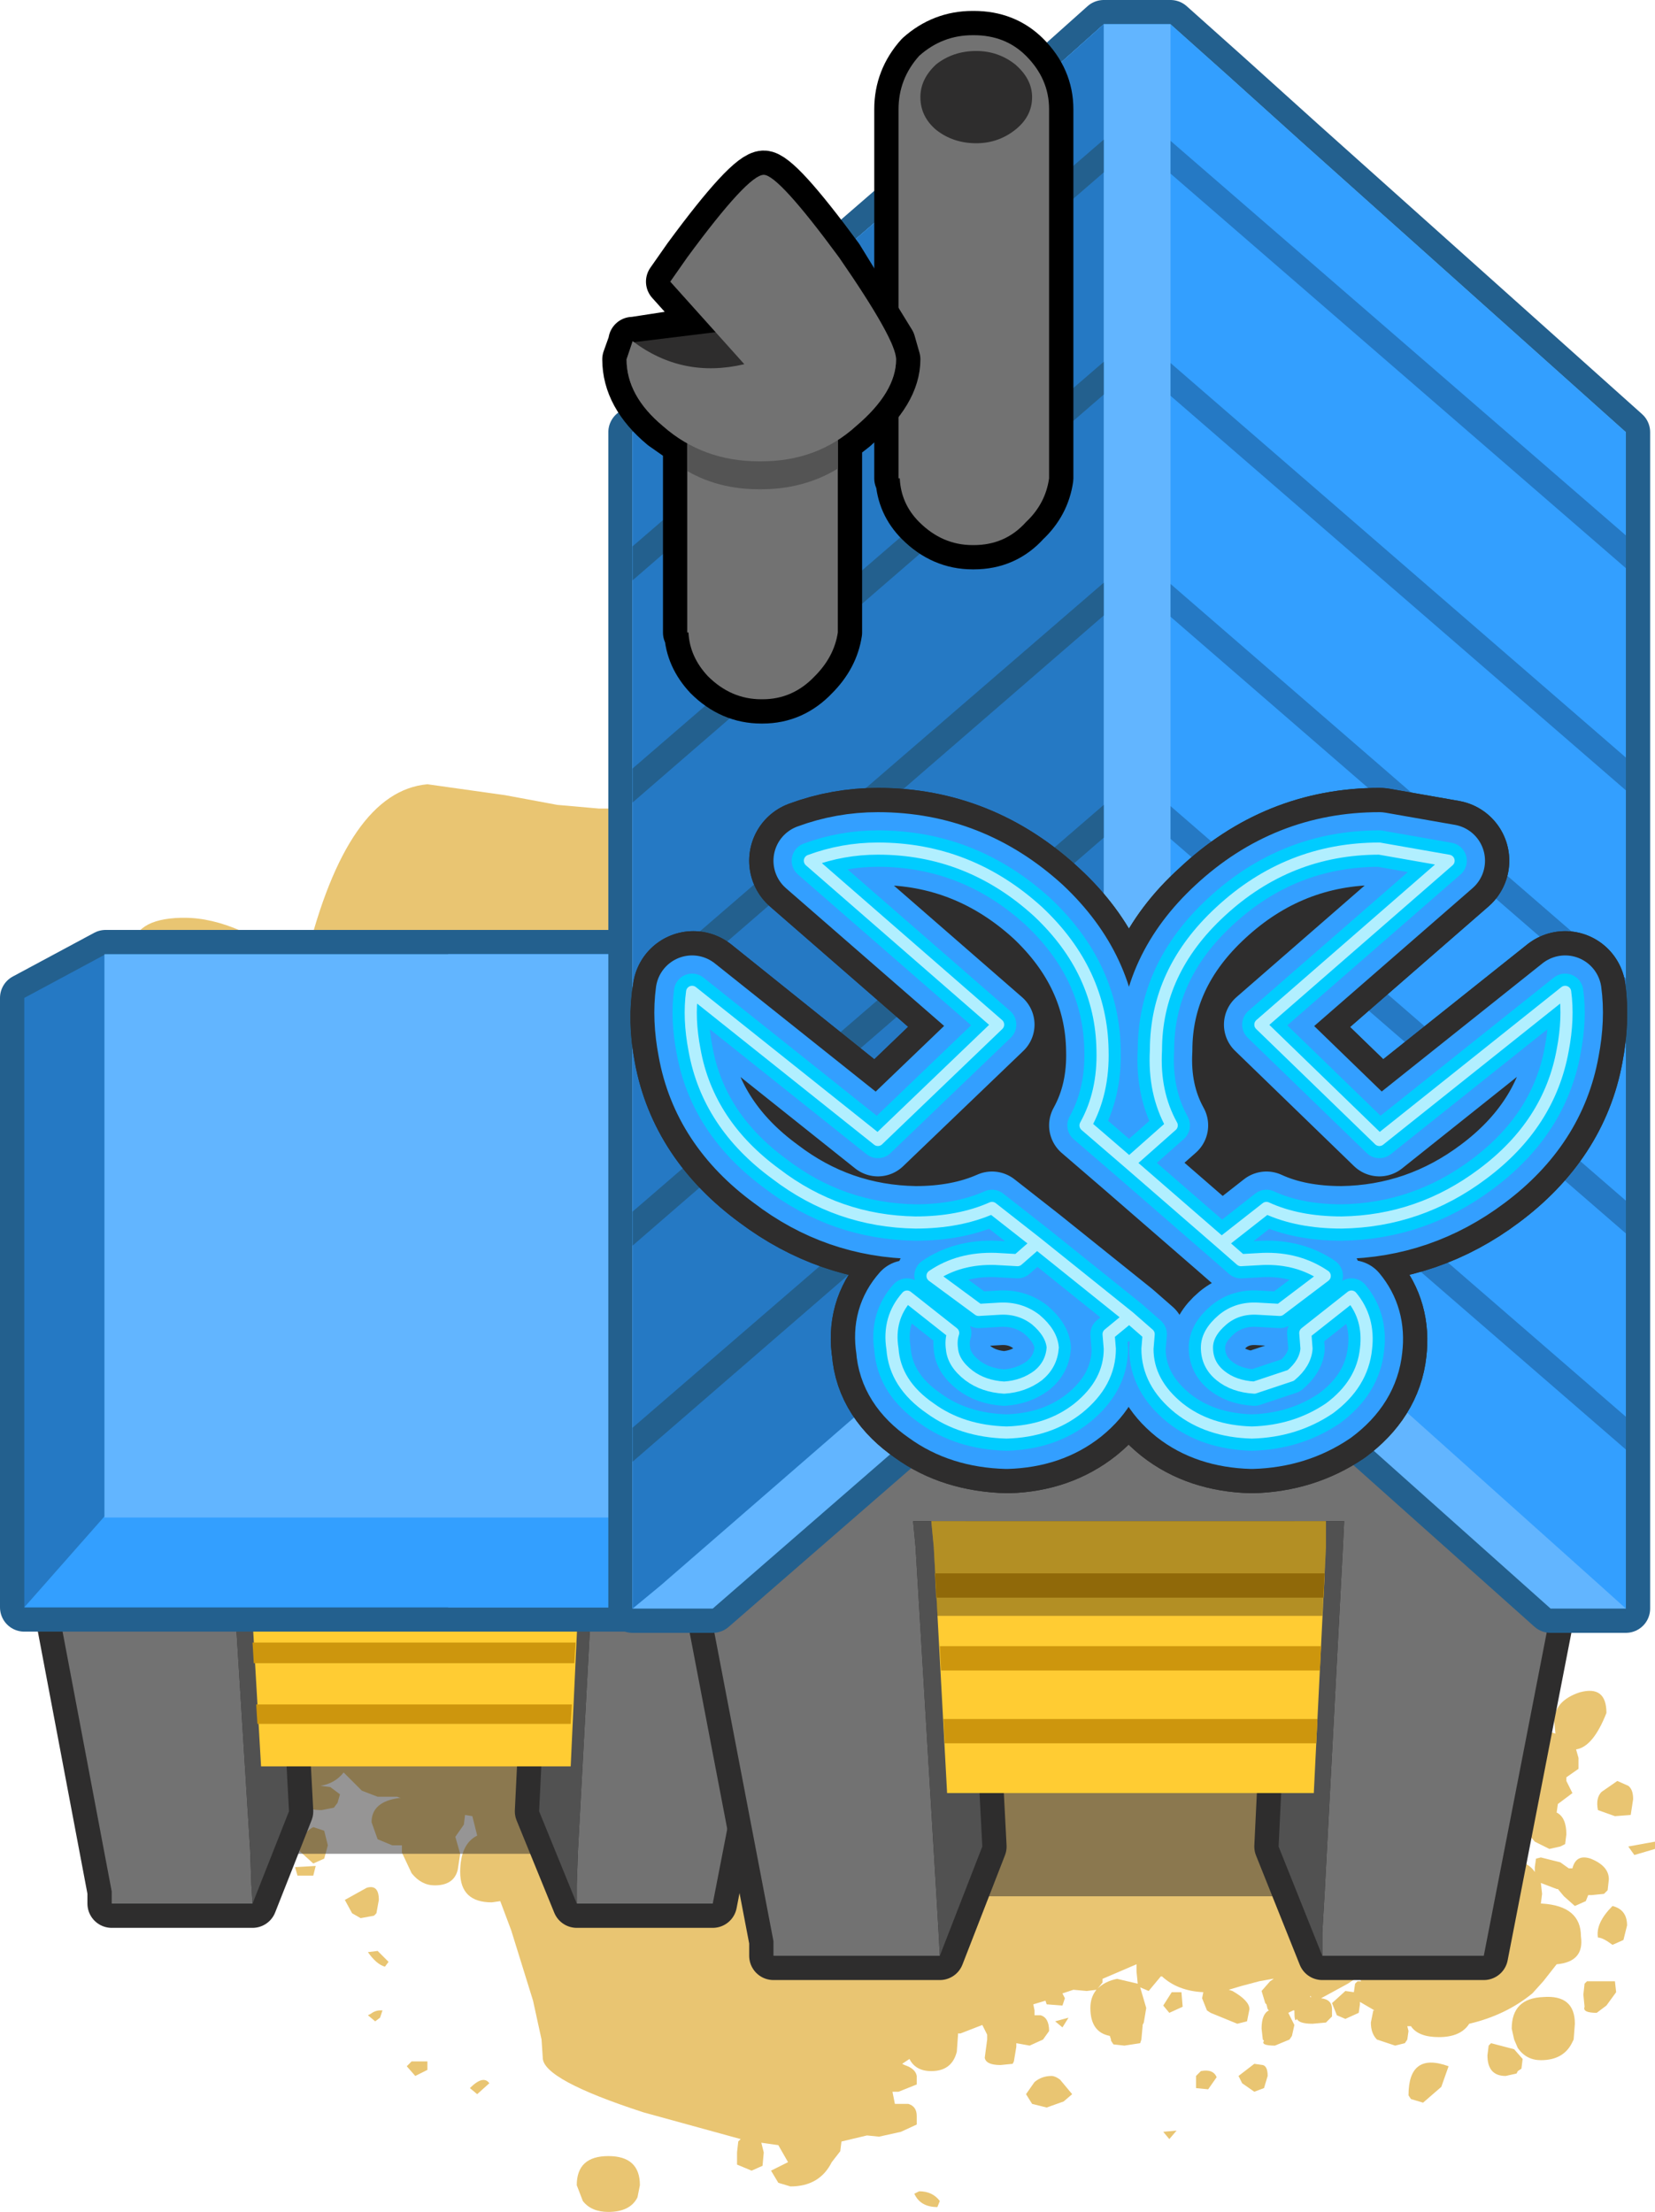 <?xml version="1.0" encoding="UTF-8" standalone="no"?>
<svg xmlns:xlink="http://www.w3.org/1999/xlink" height="91.1px" width="68.15px" xmlns="http://www.w3.org/2000/svg">
  <g transform="matrix(1.0, 0.0, 0.0, 1.0, 4.3, 27.35)">
    <path d="M-1.2 22.7 Q-0.65 22.8 -0.35 23.25 L-0.3 23.3 -0.35 23.4 -0.9 23.75 Q-1.55 23.6 -1.55 23.05 L-1.2 22.7 M46.85 58.45 L46.7 58.15 47.35 57.65 47.7 57.7 Q47.9 57.75 47.9 58.15 L47.75 58.65 47.35 58.8 46.85 58.45 M43.6 60.45 L44.15 60.4 43.85 60.75 43.6 60.45 M44.95 58.15 L45.15 57.95 Q45.65 57.85 45.8 58.2 L45.45 58.7 44.95 58.65 44.95 58.15 M43.6 55.25 L43.95 54.7 44.35 54.7 44.4 55.3 43.85 55.55 43.6 55.25 M42.5 53.85 L42.5 53.55 41.1 54.15 41.1 54.3 40.9 54.55 Q41.2 54.25 41.7 54.15 L42.55 54.35 42.5 53.85 M49.65 54.9 L49.7 54.9 49.65 54.85 49.65 54.9 M60.5 56.65 L60.45 56.75 Q60.1 57.5 59.15 57.5 58.55 57.5 58.2 57.0 L58.05 56.65 57.95 56.2 Q57.95 54.95 59.25 54.9 60.55 54.8 60.55 56.0 L60.5 56.65 M58.4 57.45 L58.35 57.85 58.2 57.95 58.15 58.05 57.7 58.15 Q56.95 58.15 56.95 57.3 L57.0 56.9 57.1 56.8 58.05 57.05 58.4 57.45 M55.35 57.75 L55.05 58.6 54.3 59.25 53.8 59.1 53.7 58.95 Q53.7 57.15 55.35 57.75 M62.25 54.7 L61.85 55.25 61.45 55.55 Q60.85 55.55 60.95 55.3 L60.9 54.8 60.95 54.35 61.05 54.25 62.2 54.25 62.25 54.7 M61.5 52.45 Q61.4 51.85 62.1 51.15 62.7 51.3 62.7 51.95 L62.55 52.55 62.1 52.75 Q61.7 52.45 61.5 52.45 M8.6 49.9 L7.95 49.9 7.85 49.55 8.7 49.5 8.6 49.9 M15.85 58.45 L15.35 58.9 15.05 58.65 Q15.6 58.1 15.85 58.45 M13.3 57.9 L12.8 58.15 12.45 57.75 12.65 57.55 13.3 57.55 13.3 57.9 M11.7 53.45 L11.55 53.65 Q11.2 53.55 10.85 53.05 L11.25 53.0 11.7 53.45 M10.85 55.65 L10.95 55.6 Q11.15 55.45 11.35 55.45 L11.45 55.45 11.35 55.75 11.15 55.9 10.85 55.65 M10.8 50.4 Q11.3 50.25 11.3 50.9 L11.2 51.45 11.1 51.55 10.55 51.65 10.2 51.45 9.9 50.9 10.8 50.4 M34.3 63.55 Q33.6 63.55 33.35 63.0 L33.55 62.9 Q34.1 62.9 34.4 63.3 L34.3 63.55 M21.95 63.15 Q21.65 63.75 20.75 63.75 20.05 63.75 19.7 63.3 L19.45 62.65 Q19.45 61.45 20.75 61.45 22.05 61.45 22.05 62.65 L21.95 63.15 M39.7 55.75 L39.45 56.15 39.15 55.9 39.7 55.75 M38.3 58.4 Q38.6 58.15 39.0 58.15 39.15 58.15 39.35 58.3 L39.85 58.9 39.5 59.2 38.8 59.45 38.2 59.3 37.95 58.9 38.3 58.4 M8.6 49.4 L8.05 48.9 Q8.05 48.2 8.6 47.9 L9.05 48.05 9.2 48.65 9.05 49.2 8.6 49.4 M2.45 29.2 L2.45 28.7 3.05 28.2 3.15 28.3 3.6 28.7 3.55 29.15 3.45 29.3 3.15 29.4 3.05 29.4 2.6 29.3 2.45 29.2 M7.85 29.45 Q8.7 28.95 8.7 29.65 8.7 30.25 8.45 29.9 7.9 29.7 7.85 29.45 M9.2 24.75 L9.15 24.95 Q9.55 25.2 9.55 25.8 L9.5 26.0 9.75 25.7 Q10.1 25.35 10.55 25.3 L9.2 24.75 M10.7 30.4 L10.45 31.15 Q9.75 30.95 9.45 30.55 L9.65 30.4 10.7 30.4 M4.65 22.6 L4.45 22.5 4.45 22.55 4.65 22.6 M1.55 24.4 L1.25 24.7 0.6 24.95 Q-0.05 24.95 -0.1 24.7 L-0.05 24.15 Q0.65 23.8 0.95 23.8 L1.55 24.4 M1.45 23.5 L1.2 23.65 0.9 23.4 Q1.05 23.15 1.35 23.15 L1.45 23.5 M1.15 19.85 L0.4 18.9 0.35 18.9 0.35 19.05 Q0.35 19.6 0.0 19.8 L0.2 19.95 0.55 19.9 0.65 19.95 1.15 19.85 M63.0 49.05 L62.75 48.7 63.85 48.5 63.85 48.8 63.0 49.05 M62.3 46.0 L62.75 46.2 Q62.95 46.35 62.95 46.75 L62.85 47.4 62.2 47.45 61.5 47.2 Q61.4 46.7 61.65 46.45 L62.3 46.0 M59.6 44.0 L59.75 44.05 59.7 43.55 Q59.7 42.7 60.75 42.35 61.85 42.05 61.85 43.2 61.3 44.6 60.6 44.7 L60.7 45.05 60.7 45.5 60.2 45.85 60.2 46.0 60.45 46.5 59.85 46.95 59.8 47.3 Q60.2 47.5 60.2 48.2 L60.15 48.6 59.95 48.7 59.5 48.8 58.9 48.5 58.65 48.2 Q57.4 48.2 57.4 46.95 57.4 45.75 58.6 45.75 L58.85 45.8 58.85 45.7 Q58.55 45.45 58.55 44.9 58.55 43.8 59.6 44.0 M48.45 19.4 L49.15 20.1 Q51.05 22.2 50.9 25.95 50.85 27.85 52.0 33.75 L52.25 35.05 53.5 36.95 56.55 41.7 57.1 43.3 56.95 44.55 Q57.25 44.75 57.25 45.65 L56.8 47.1 56.3 48.2 57.2 49.35 58.0 49.25 Q58.65 49.35 58.9 49.75 L58.9 49.55 58.95 49.2 59.15 49.15 59.95 49.35 60.3 49.6 60.45 49.6 Q60.6 49.0 61.2 49.2 61.95 49.5 61.95 50.05 L61.9 50.5 61.75 50.65 61.25 50.7 61.1 50.7 61.0 50.95 60.55 51.15 60.1 50.75 59.85 50.45 59.8 50.45 59.15 50.2 59.2 50.65 59.15 51.05 59.2 51.05 Q60.8 51.15 60.8 52.4 60.95 53.45 59.8 53.55 L59.25 54.25 58.8 54.75 Q57.7 55.65 56.2 56.0 55.85 56.55 54.95 56.55 54.1 56.55 53.8 56.1 L53.65 56.1 53.7 56.3 53.65 56.65 53.55 56.8 53.15 56.9 52.4 56.65 Q52.15 56.4 52.15 55.95 L52.25 55.45 52.3 55.45 51.7 55.1 51.7 55.2 51.65 55.55 51.1 55.8 50.75 55.65 50.55 55.15 51.1 54.65 51.45 54.7 51.5 54.35 51.6 54.25 51.75 54.25 51.65 54.05 51.35 54.25 51.2 54.35 50.1 54.95 Q50.55 55.0 50.55 55.4 L50.55 55.7 50.3 55.95 49.75 56.0 Q49.2 56.0 49.1 55.8 49.0 56.0 49.0 55.45 L48.95 55.45 48.75 55.55 49.0 56.05 48.9 56.5 48.8 56.65 48.2 56.9 Q47.6 56.9 47.75 56.7 L47.7 56.65 47.65 56.2 Q47.65 55.6 47.95 55.45 L47.9 55.4 47.85 55.2 47.8 55.15 47.65 54.65 48.0 54.25 48.15 54.15 48.1 54.15 47.55 54.25 46.8 54.45 46.3 54.6 46.45 54.65 Q47.15 55.05 47.15 55.4 L47.05 55.9 46.65 56.0 45.55 55.55 45.4 55.45 45.2 54.95 45.25 54.7 Q44.2 54.65 43.55 54.05 L43.5 54.05 43.0 54.65 42.65 54.5 42.9 55.35 42.8 55.95 42.75 56.05 42.75 56.1 42.7 56.65 42.65 56.8 42.0 56.9 41.55 56.85 41.45 56.7 41.45 56.65 41.4 56.5 Q40.6 56.35 40.6 55.35 40.6 54.9 40.85 54.6 L40.45 54.65 39.9 54.6 39.45 54.75 39.55 54.95 39.45 55.25 38.8 55.2 38.75 55.05 38.25 55.2 38.3 55.45 38.3 55.65 38.55 55.65 Q38.9 55.75 38.9 56.3 L38.65 56.65 38.1 56.9 37.55 56.8 37.55 56.85 37.55 56.95 37.45 57.55 37.4 57.65 36.9 57.7 Q36.3 57.7 36.25 57.4 L36.35 56.65 36.35 56.45 36.15 56.05 35.25 56.4 35.15 56.4 35.15 56.45 35.1 57.15 Q34.9 57.95 34.05 57.95 33.4 57.95 33.15 57.45 L32.85 57.65 32.95 57.7 Q33.4 57.85 33.45 58.15 L33.45 58.5 32.7 58.8 32.45 58.8 32.55 59.3 33.1 59.3 Q33.45 59.4 33.45 59.8 L33.45 60.15 32.8 60.45 31.9 60.65 31.4 60.6 30.35 60.85 30.3 61.25 29.95 61.7 Q29.45 62.7 28.25 62.7 L27.75 62.55 27.45 62.05 28.15 61.7 27.75 61.0 27.05 60.9 27.15 61.3 27.1 61.85 26.65 62.05 26.05 61.8 26.05 61.3 26.1 60.85 26.2 60.75 22.2 59.65 Q18.05 58.3 18.05 57.4 L18.0 56.65 17.65 55.05 16.75 52.15 16.3 50.95 15.95 51.0 Q14.65 51.0 14.65 49.75 14.65 48.6 15.35 48.25 L15.15 47.45 14.85 47.4 14.8 47.8 14.45 48.3 14.65 49.0 14.55 49.65 Q14.4 50.3 13.6 50.3 13.05 50.3 12.65 49.8 L12.25 48.95 12.25 48.65 11.85 48.65 11.25 48.4 11.0 47.7 Q11.0 46.85 12.15 46.7 L12.2 46.7 12.05 46.65 11.3 46.65 11.25 46.65 10.6 46.4 10.45 46.25 9.85 45.65 Q9.5 46.1 8.9 46.2 L9.3 46.25 9.7 46.55 9.6 46.9 9.45 47.1 8.95 47.2 Q8.35 47.2 8.35 47.0 L8.3 46.55 8.35 46.25 8.35 46.2 7.75 45.85 Q7.4 46.2 6.75 46.2 5.45 46.2 5.45 45.05 5.45 43.65 6.7 43.45 7.55 43.35 7.85 43.9 8.2 43.3 9.1 43.25 L9.75 43.25 9.75 42.8 Q9.75 41.15 10.05 40.55 10.6 39.4 12.5 38.4 L10.55 35.9 Q9.75 34.7 9.75 33.4 9.75 32.45 10.65 32.2 11.9 31.75 12.75 30.2 L13.0 29.2 12.95 29.2 12.85 29.45 11.65 29.2 11.5 28.75 11.5 28.7 Q11.15 28.3 11.15 27.8 11.15 26.25 12.05 25.9 L10.75 25.4 10.8 25.95 10.65 26.45 9.9 26.9 Q9.35 26.9 9.2 26.6 L8.65 26.9 Q9.1 27.3 9.1 28.05 L9.0 28.65 Q8.7 29.2 7.75 29.2 6.4 29.2 6.4 27.7 6.4 26.75 6.75 26.45 L6.6 25.8 Q6.6 24.95 7.35 24.75 L7.15 24.25 7.15 23.85 6.95 23.75 6.5 23.9 6.5 24.25 6.3 24.4 5.7 24.45 Q3.95 24.05 3.5 23.4 L3.15 22.9 2.9 22.1 2.3 22.65 1.9 22.55 1.8 22.4 1.75 21.65 Q1.75 21.15 2.1 20.9 L2.0 20.75 1.95 20.75 1.75 20.9 1.75 21.15 1.55 21.35 1.05 21.45 Q0.05 21.45 0.0 20.5 L-0.35 20.55 -0.5 20.55 -1.1 20.25 -1.4 19.7 -1.2 19.2 -0.95 19.2 -0.4 18.7 -0.45 18.3 -0.35 17.9 -0.05 17.8 -0.3 16.85 -0.35 16.9 -0.85 17.05 -0.95 17.05 -1.2 17.15 -1.45 16.9 -1.35 16.0 -1.3 16.0 -0.7 15.55 -0.35 15.5 -0.25 15.0 0.25 14.4 -0.15 13.9 0.0 13.65 0.4 13.65 0.6 14.05 1.35 13.4 1.3 13.15 0.3 13.25 -0.05 13.2 0.05 12.9 0.1 12.75 -0.25 12.75 -0.35 12.55 -0.4 12.2 -0.25 12.05 0.35 12.2 0.25 12.55 1.2 12.55 1.15 12.4 0.75 12.4 0.5 12.05 1.15 11.95 1.15 11.75 Q1.2 10.5 3.15 10.45 L3.3 10.45 Q4.4 10.45 5.65 11.0 L8.3 12.15 Q10.0 5.25 13.3 4.95 L16.5 5.4 18.65 5.8 20.35 5.95 21.3 5.95 22.85 5.65 24.15 5.35 25.35 5.3 Q30.35 5.3 32.8 9.75 34.3 12.55 34.3 15.15 44.7 16.25 48.45 19.4" fill="#e9c572" fill-rule="evenodd" stroke="none"/>
    <path d="M13.65 20.65 L25.15 21.35 24.9 37.3 24.9 37.5 22.95 49.0 2.5 49.0 2.5 48.6 0.65 37.45 0.6 37.25 0.35 21.15 11.95 20.65 13.65 20.65" fill="#2e2d2d" fill-opacity="0.502" fill-rule="evenodd" stroke="none"/>
    <path d="M6.1 51.05 L0.3 51.05 0.3 50.55 -1.95 38.65 -2.0 38.45 -2.35 21.2 11.75 20.65 13.8 20.65 27.8 21.4 27.5 38.45 27.45 38.7 25.05 51.05 19.45 51.05 19.45 50.25 19.5 48.85 20.15 36.8 20.2 35.95 18.45 35.95 12.9 35.95 7.0 35.95 5.2 35.95 5.25 36.8 6.0 48.85 6.05 50.25 6.1 51.05" fill="#727272" fill-rule="evenodd" stroke="none"/>
    <path d="M6.1 51.05 L6.05 50.25 6.0 48.85 5.25 36.8 5.2 35.95 7.0 35.95 7.6 47.25 6.1 51.05 M18.45 35.95 L20.2 35.95 20.15 36.8 19.5 48.85 19.45 50.25 19.45 51.05 17.9 47.25 18.45 35.95" fill="#515151" fill-rule="evenodd" stroke="none"/>
    <path d="M19.45 51.05 L25.05 51.05 27.45 38.7 27.5 38.45 27.8 21.4 13.8 20.65 11.75 20.65 -2.35 21.2 -2.0 38.45 -1.95 38.65 0.3 50.55 0.3 51.05 6.1 51.05 6.05 50.25 6.0 48.85 5.25 36.8 5.2 35.95 7.0 35.95 12.9 35.95 18.45 35.95 20.2 35.95 20.15 36.8 19.5 48.85 19.45 50.25 19.45 51.05 17.9 47.25 18.45 35.95 M6.1 51.05 L7.6 47.25 7.0 35.95" fill="none" stroke="#2e2d2d" stroke-linecap="round" stroke-linejoin="round" stroke-width="2.0"/>
    <path d="M11.75 20.65 L13.8 20.65 27.8 21.4 27.5 38.45 27.45 38.7 25.05 51.05 19.45 51.05 19.45 50.25 19.5 48.85 20.15 36.8 20.2 35.95 12.9 35.95 5.2 35.95 5.25 36.8 6.0 48.85 6.05 50.25 6.1 51.05 0.3 51.05 0.3 50.55 -1.95 38.65 -2.0 38.45 -2.35 21.2 11.75 20.65" fill="#727272" fill-rule="evenodd" stroke="none"/>
    <path d="M20.2 35.95 L20.15 36.8 19.5 48.85 19.45 50.25 19.45 51.05 17.9 47.25 18.45 35.95 20.2 35.95 M6.0 48.85 L5.25 36.8 5.2 35.95 7.0 35.95 7.6 47.25 6.1 51.05 6.05 50.25 6.0 48.85" fill="#515151" fill-rule="evenodd" stroke="none"/>
    <path d="M19.6 36.8 L19.2 45.4 6.45 45.4 5.95 36.8 5.9 35.95 13.0 35.95 19.65 35.95 19.6 36.8" fill="#ffcc33" fill-rule="evenodd" stroke="none"/>
    <path d="M19.5 38.6 L6.0 38.6 5.95 37.75 19.5 37.75 19.5 38.6 M19.35 41.15 L6.15 41.15 6.1 40.3 19.4 40.3 19.35 41.15 M19.2 43.65 L6.3 43.65 6.25 42.85 19.25 42.85 19.2 43.65" fill="#cd960d" fill-rule="evenodd" stroke="none"/>
    <path d="M19.55 35.95 L19.55 36.8 19.4 39.25 6.0 39.25 5.9 36.8 5.8 35.95 12.9 35.95 19.55 35.95" fill="#000000" fill-opacity="0.298" fill-rule="evenodd" stroke="none"/>
    <path d="M28.85 13.75 L28.85 38.85 -3.3 38.85 -3.3 13.75 0.05 11.95 25.45 11.95 28.85 13.75" fill="#23608e" fill-rule="evenodd" stroke="none"/>
    <path d="M28.85 13.75 L28.85 38.85 -3.3 38.85 -3.3 13.75 0.05 11.95 25.45 11.95 28.85 13.75 Z" fill="none" stroke="#23608e" stroke-linecap="round" stroke-linejoin="round" stroke-width="2.0"/>
    <path d="M28.85 13.75 L28.85 38.85 -3.3 38.85 -3.3 13.75 0.05 11.95 25.45 11.95 28.85 13.75" fill="#2579c4" fill-rule="evenodd" stroke="none"/>
    <path d="M25.45 11.95 L28.85 13.75 28.85 38.85 14.15 38.85 14.15 11.95 25.45 11.95" fill="#4aaaff" fill-rule="evenodd" stroke="none"/>
    <path d="M0.05 35.05 L25.45 35.05 28.85 38.85 -3.3 38.85 0.05 35.05" fill="#339fff" fill-rule="evenodd" stroke="none"/>
    <path d="M0.0 11.95 L25.4 11.95 25.4 35.15 0.0 35.15 0.0 11.95" fill="#62b5ff" fill-rule="evenodd" stroke="none"/>
    <path d="M41.25 22.1 L24.75 37.95 23.75 38.9 23.75 22.85 23.75 15.65 23.75 -3.35 23.75 -9.55 30.65 -16.15 31.55 -16.15 36.55 -20.95 37.1 -21.5 40.0 -24.25 42.15 -26.35 42.15 -24.25 42.15 -21.5 42.15 -21.45 42.15 -20.95 42.15 -19.2 42.15 -16.15 41.25 -16.15 41.25 -12.5 41.25 -9.1 41.25 -3.35 41.25 22.1" fill="#a65800" fill-rule="evenodd" stroke="none"/>
    <path d="M44.6 -26.35 L46.75 -24.25 49.5 -21.5 54.9 -16.15 54.0 -16.15 60.65 -9.55 60.65 -4.8 60.65 -3.35 60.65 3.6 60.65 38.9 59.75 38.0 49.15 27.5 43.7 22.1 43.7 -3.35 43.7 -16.15 44.6 -16.15 44.6 -20.95 44.6 -21.5 44.6 -24.25 44.6 -26.35" fill="#cd6d00" fill-rule="evenodd" stroke="none"/>
    <path d="M42.15 -26.35 L44.6 -26.35 44.6 -24.25 44.6 -21.5 44.6 -20.95 44.6 -16.15 43.7 -16.15 43.7 -3.35 43.7 22.1 41.25 22.1 41.25 -3.35 41.25 -9.1 41.25 -12.5 41.25 -16.15 42.15 -16.15 42.15 -19.2 42.15 -20.95 42.15 -21.45 42.15 -21.5 42.15 -24.25 42.15 -26.35" fill="#ec7d00" fill-rule="evenodd" stroke="none"/>
    <path d="M43.25 17.25 L56.9 18.05 56.6 36.9 56.55 37.15 54.25 50.75 30.15 50.75 30.15 50.25 27.9 37.1 27.85 36.85 27.55 17.85 41.25 17.25 43.25 17.25" fill="#2e2d2d" fill-opacity="0.502" fill-rule="evenodd" stroke="none"/>
    <path d="M34.4 53.2 L27.55 53.2 27.55 52.6 24.85 38.5 24.8 38.25 24.4 17.9 41.05 17.25 43.5 17.25 60.05 18.15 59.7 38.3 59.65 38.55 56.8 53.2 50.15 53.2 50.15 52.25 50.25 50.55 51.0 36.35 51.05 35.3 49.0 35.3 42.45 35.3 35.45 35.3 33.3 35.3 33.4 36.35 34.25 50.55 34.35 52.25 34.4 53.2" fill="#727272" fill-rule="evenodd" stroke="none"/>
    <path d="M34.4 53.2 L34.35 52.25 34.25 50.55 33.4 36.35 33.3 35.3 35.45 35.3 36.15 48.7 34.4 53.2 M49.0 35.3 L51.05 35.3 51.0 36.35 50.25 50.55 50.15 52.25 50.15 53.2 48.35 48.7 49.0 35.3" fill="#515151" fill-rule="evenodd" stroke="none"/>
    <path d="M50.15 53.2 L56.8 53.2 59.65 38.55 59.7 38.3 60.05 18.15 43.5 17.25 41.05 17.25 24.4 17.9 24.8 38.25 24.85 38.5 27.55 52.6 27.55 53.2 34.4 53.2 34.35 52.25 34.25 50.55 33.4 36.35 33.3 35.3 35.45 35.3 42.45 35.3 49.0 35.3 51.05 35.3 51.0 36.35 50.25 50.55 50.15 52.25 50.15 53.2 48.35 48.7 49.0 35.3 M34.4 53.2 L36.15 48.7 35.45 35.3" fill="none" stroke="#2e2d2d" stroke-linecap="round" stroke-linejoin="round" stroke-width="2.0"/>
    <path d="M41.05 17.25 L43.5 17.25 60.05 18.15 59.7 38.3 59.65 38.55 56.8 53.2 50.15 53.2 50.15 52.25 50.25 50.55 51.0 36.35 51.05 35.3 42.45 35.3 33.3 35.3 33.4 36.35 34.25 50.55 34.35 52.25 34.4 53.2 27.55 53.2 27.55 52.6 24.85 38.5 24.8 38.25 24.4 17.9 41.05 17.25" fill="#727272" fill-rule="evenodd" stroke="none"/>
    <path d="M51.05 35.3 L51.0 36.35 50.25 50.55 50.15 52.25 50.15 53.2 48.35 48.7 49.0 35.3 51.05 35.3 M34.25 50.55 L33.4 36.35 33.3 35.3 35.45 35.3 36.15 48.7 34.4 53.2 34.35 52.25 34.25 50.55" fill="#515151" fill-rule="evenodd" stroke="none"/>
    <path d="M50.3 36.35 L49.8 46.5 34.7 46.5 34.15 36.35 34.05 35.3 42.45 35.3 50.3 35.3 50.3 36.35" fill="#ffcc33" fill-rule="evenodd" stroke="none"/>
    <path d="M50.2 38.45 L34.25 38.45 34.2 37.45 50.25 37.45 50.2 38.45 M50.05 41.45 L34.45 41.45 34.4 40.45 50.1 40.45 50.05 41.45 M49.9 44.45 L34.6 44.45 34.55 43.45 49.95 43.45 49.9 44.45" fill="#cd960d" fill-rule="evenodd" stroke="none"/>
    <path d="M50.3 35.3 L50.3 36.35 50.15 39.2 34.3 39.2 34.15 36.35 34.05 35.3 42.45 35.3 50.3 35.3" fill="#000000" fill-opacity="0.298" fill-rule="evenodd" stroke="none"/>
    <path d="M21.75 38.9 L21.75 22.85 21.75 15.65 21.75 -9.55 35.55 -21.5 38.8 -24.25 41.15 -26.35 43.9 -26.35 46.25 -24.25 49.3 -21.5 62.65 -9.55 62.65 -4.8 62.65 3.6 62.65 38.9 59.55 38.9 49.3 29.75 46.25 27.0 43.9 24.9 41.15 24.9 25.05 38.9 21.75 38.9 22.9 37.95 41.15 22.1 43.9 22.1 61.65 38.0 62.65 38.9 61.65 38.0 43.9 22.1 41.15 22.1 22.9 37.95 21.75 38.9" fill="#23608e" fill-rule="evenodd" stroke="none"/>
    <path d="M21.75 38.9 L21.75 22.85 21.75 15.65 21.75 -9.55 35.55 -21.5 38.8 -24.25 41.15 -26.35 43.9 -26.35 46.25 -24.25 49.3 -21.5 62.65 -9.55 62.65 -4.8 62.65 3.6 62.65 38.9 59.55 38.9 49.3 29.75 46.25 27.0 43.9 24.9 41.15 24.9 25.05 38.9 21.75 38.9 22.9 37.95 41.15 22.1 43.9 22.1 61.65 38.0 62.65 38.9" fill="none" stroke="#23608e" stroke-linecap="round" stroke-linejoin="round" stroke-width="2.0"/>
    <path d="M38.8 -24.25 L41.15 -26.35 43.9 -26.35 46.25 -24.25 49.3 -21.5 62.65 -9.55 62.65 -4.8 62.65 3.6 62.65 38.9 59.55 38.9 49.3 29.75 46.25 27.0 43.9 24.9 41.15 24.9 25.05 38.9 21.75 38.9 21.75 22.85 21.75 15.65 21.75 -9.55 35.55 -21.5 38.8 -24.25" fill="#62b5ff" fill-rule="evenodd" stroke="none"/>
    <path d="M38.8 -24.25 L41.15 -26.35 43.9 -26.35 46.25 -24.25 49.3 -21.5 62.65 -9.55 62.65 -4.8 62.65 3.6 62.65 38.9 61.65 38.0 43.9 22.1 41.15 22.1 22.9 37.95 21.75 38.9 21.75 22.85 21.75 15.65 21.75 -9.55 35.55 -21.5 38.8 -24.25" fill="#339fff" fill-rule="evenodd" stroke="none"/>
    <path d="M40.75 -14.0 L40.9 -14.35 41.3 -14.5 41.65 -14.35 62.65 3.85 62.65 5.2 40.9 -13.65 40.75 -14.0 M41.3 -5.4 L41.65 -5.25 62.65 12.95 62.65 14.3 40.9 -4.55 40.75 -4.9 40.9 -5.25 41.3 -5.4 M40.9 -23.5 L41.3 -23.65 41.65 -23.5 62.65 -5.3 62.65 -4.8 62.65 -3.95 40.9 -22.8 40.75 -23.15 40.9 -23.5 M62.65 23.45 L40.9 4.6 40.75 4.25 40.9 3.9 Q41.05 3.75 41.3 3.75 41.5 3.75 41.65 3.9 L62.65 22.1 62.65 23.45 M40.9 13.5 L40.75 13.15 40.9 12.8 Q41.05 12.65 41.3 12.65 41.5 12.65 41.65 12.8 L62.65 31.0 62.65 32.35 40.9 13.5" fill="#2579c4" fill-rule="evenodd" stroke="none"/>
    <path d="M38.8 -24.25 L41.15 -26.35 43.9 -26.35 43.9 -24.25 43.9 -21.5 43.9 22.1 41.15 22.1 22.9 37.95 21.75 38.9 21.75 22.85 21.75 15.65 21.75 -9.55 35.55 -21.5 38.8 -24.25" fill="#62b5ff" fill-rule="evenodd" stroke="none"/>
    <path d="M38.8 -24.25 L41.15 -26.35 41.15 -24.25 41.15 -21.5 41.15 -21.45 41.15 -19.2 41.15 -12.5 41.15 -9.1 41.15 22.1 22.9 37.95 21.75 38.9 21.75 22.85 21.75 15.65 21.75 -9.55 35.55 -21.5 38.8 -24.25" fill="#2579c4" fill-rule="evenodd" stroke="none"/>
    <path d="M21.75 -4.85 L41.15 -21.6 41.15 -21.5 41.15 -21.45 41.15 -20.25 21.75 -3.45 21.75 -4.85 M41.15 -2.0 L21.75 14.8 21.75 13.4 41.15 -3.35 41.15 -2.0 M41.15 -11.1 L21.75 5.7 21.75 4.3 41.15 -12.45 41.15 -11.1 M41.15 16.05 L21.75 32.85 21.75 31.45 41.15 14.7 41.15 16.05 M41.15 7.15 L21.75 23.95 21.75 22.85 21.75 22.55 41.15 5.8 41.15 7.15" fill="#23608e" fill-rule="evenodd" stroke="none"/>
    <path d="M32.7 -22.85 Q32.7 -24.1 33.55 -25.05 34.5 -25.9 35.75 -25.9 L35.8 -25.9 Q37.1 -25.9 37.95 -25.05 38.9 -24.1 38.9 -22.85 L38.9 -7.65 Q38.75 -6.6 37.95 -5.85 37.1 -4.9 35.8 -4.9 L35.75 -4.9 Q34.5 -4.9 33.55 -5.85 32.8 -6.6 32.75 -7.65 L32.7 -7.65 32.7 -22.85" fill="#000000" fill-rule="evenodd" stroke="none"/>
    <path d="M32.7 -22.85 L32.7 -7.65 32.75 -7.65 Q32.8 -6.6 33.55 -5.85 34.5 -4.9 35.75 -4.9 L35.8 -4.9 Q37.1 -4.9 37.95 -5.85 38.75 -6.6 38.9 -7.65 L38.9 -22.85 Q38.9 -24.1 37.95 -25.05 37.1 -25.9 35.8 -25.9 L35.75 -25.9 Q34.5 -25.9 33.55 -25.05 32.7 -24.1 32.7 -22.85 Z" fill="none" stroke="#000000" stroke-linecap="round" stroke-linejoin="round" stroke-width="2.0"/>
    <path d="M32.7 -22.85 Q32.7 -24.1 33.55 -25.05 34.5 -25.9 35.75 -25.9 L35.8 -25.9 Q37.1 -25.9 37.95 -25.05 38.9 -24.1 38.9 -22.85 L38.9 -7.65 Q38.75 -6.6 37.95 -5.85 37.1 -4.9 35.8 -4.9 L35.75 -4.9 Q34.5 -4.9 33.55 -5.85 32.8 -6.6 32.75 -7.65 L32.7 -7.65 32.7 -22.85" fill="#727272" fill-rule="evenodd" stroke="none"/>
    <path d="M37.5 -22.0 Q36.8 -21.45 35.9 -21.45 34.95 -21.45 34.25 -22.0 33.6 -22.55 33.6 -23.35 33.6 -24.1 34.25 -24.7 34.95 -25.25 35.9 -25.25 36.8 -25.25 37.5 -24.7 38.2 -24.1 38.2 -23.35 38.2 -22.55 37.5 -22.0" fill="#2e2d2d" fill-rule="evenodd" stroke="none"/>
    <path d="M32.4 -13.25 L32.6 -12.55 Q32.6 -11.2 30.95 -9.8 L30.9 -9.75 30.2 -9.2 30.2 -1.3 Q30.05 -0.3 29.25 0.5 28.35 1.45 27.1 1.45 L27.05 1.45 Q25.8 1.45 24.85 0.5 24.1 -0.3 24.05 -1.3 L24.0 -1.3 24.0 -9.1 23.0 -9.8 Q21.5 -11.05 21.5 -12.55 L21.75 -13.25 21.75 -13.3 21.8 -13.3 25.05 -13.8 23.3 -15.75 24.0 -16.75 Q26.5 -20.15 27.15 -20.15 27.75 -20.15 30.25 -16.75 L32.4 -13.25" fill="#000000" fill-rule="evenodd" stroke="none"/>
    <path d="M32.4 -13.25 L30.25 -16.75 Q27.75 -20.15 27.15 -20.15 26.5 -20.15 24.0 -16.75 L23.3 -15.75 25.05 -13.8 21.8 -13.3 21.75 -13.3 21.75 -13.25 21.5 -12.55 Q21.5 -11.05 23.0 -9.8 L24.0 -9.1 24.0 -1.3 24.05 -1.3 Q24.1 -0.3 24.85 0.5 25.8 1.45 27.05 1.45 L27.1 1.45 Q28.35 1.45 29.25 0.5 30.05 -0.3 30.2 -1.3 L30.2 -9.2 30.9 -9.75 30.95 -9.8 Q32.6 -11.2 32.6 -12.55 L32.4 -13.25 Z" fill="none" stroke="#000000" stroke-linecap="round" stroke-linejoin="round" stroke-width="2.0"/>
    <path d="M24.05 -1.3 L24.0 -1.3 24.0 -10.45 30.2 -10.45 30.2 -1.3 Q30.05 -0.3 29.25 0.5 28.35 1.45 27.1 1.45 L27.05 1.45 Q25.8 1.45 24.85 0.5 24.1 -0.3 24.05 -1.3" fill="#727272" fill-rule="evenodd" stroke="none"/>
    <path d="M32.6 -12.55 Q32.6 -11.2 30.95 -9.8 29.35 -8.35 27.05 -8.35 L26.95 -8.35 Q24.65 -8.35 23.0 -9.8 21.5 -11.05 21.5 -12.55 L21.75 -13.25 27.05 -13.9 32.4 -13.25 32.6 -12.55" fill="#2e2d2d" fill-rule="evenodd" stroke="none"/>
    <path d="M30.2 -10.45 L30.2 -8.05 Q28.8 -7.2 27.05 -7.2 L26.95 -7.2 Q25.3 -7.2 24.0 -7.95 L24.0 -10.45 30.2 -10.45" fill="#545454" fill-rule="evenodd" stroke="none"/>
    <path d="M32.6 -12.55 Q32.6 -11.2 30.95 -9.8 29.35 -8.35 27.05 -8.35 L26.95 -8.35 Q24.65 -8.35 23.0 -9.8 21.5 -11.05 21.5 -12.55 L21.75 -13.3 Q23.8 -11.75 26.35 -12.35 L23.3 -15.75 24.0 -16.75 Q26.5 -20.15 27.15 -20.15 27.75 -20.15 30.25 -16.75 32.6 -13.35 32.6 -12.55" fill="#727272" fill-rule="evenodd" stroke="none"/>
    <path d="M42.2 20.55 L43.95 19.05 Q43.2 17.65 43.3 15.95 43.3 12.65 45.95 10.25 48.75 7.6 52.5 7.6 L55.35 8.1 47.6 14.85 52.5 19.6 60.15 13.5 Q60.3 14.65 60.05 15.95 59.5 18.95 56.75 21.0 54.15 22.95 50.95 23.0 49.2 23.0 47.85 22.4 L46.0 23.85 46.8 24.55 47.7 24.5 Q49.2 24.5 50.25 25.2 L48.4 26.65 47.5 26.55 Q46.65 26.5 46.05 27.0 45.4 27.55 45.4 28.2 45.4 28.9 45.95 29.3 46.5 29.8 47.35 29.85 L48.85 29.3 Q49.45 28.85 49.5 28.25 L49.45 27.55 51.35 26.1 Q52.1 27.0 51.95 28.25 51.8 29.65 50.45 30.65 49.05 31.6 47.25 31.65 45.45 31.6 44.25 30.65 42.95 29.6 42.95 28.25 L43.0 27.65 42.2 26.95 41.35 27.65 41.4 28.25 Q41.4 29.6 40.1 30.65 38.9 31.6 37.2 31.65 35.3 31.6 34.0 30.65 32.55 29.65 32.45 28.25 32.25 27.0 33.05 26.1 L34.95 27.55 Q34.85 27.85 34.9 28.25 34.95 28.85 35.6 29.3 36.25 29.8 37.05 29.85 37.85 29.8 38.45 29.3 39.0 28.9 39.05 28.2 39.0 27.55 38.35 27.0 37.7 26.5 36.85 26.55 L36.0 26.65 34.1 25.2 Q35.2 24.5 36.7 24.5 L37.6 24.55 38.4 23.85 36.55 22.4 Q35.2 23.0 33.4 23.0 30.25 22.95 27.65 21.0 24.85 18.95 24.3 15.95 24.05 14.65 24.25 13.5 L31.85 19.6 36.8 14.85 29.05 8.1 Q30.4 7.6 31.85 7.6 35.6 7.6 38.45 10.25 41.05 12.65 41.1 15.95 41.15 17.65 40.4 19.05 L42.2 20.55 38.4 23.85 42.2 26.95 46.0 23.85 42.2 20.55 46.0 23.85 42.2 26.95 38.4 23.85 42.2 20.55" fill="#2e2d2d" fill-rule="evenodd" stroke="none"/>
    <path d="M42.2 20.55 L43.95 19.05 Q43.2 17.65 43.3 15.95 43.3 12.65 45.95 10.25 48.75 7.6 52.5 7.6 L55.35 8.1 47.6 14.85 52.5 19.6 60.15 13.5 Q60.3 14.65 60.05 15.95 59.5 18.95 56.75 21.0 54.15 22.95 50.95 23.0 49.2 23.0 47.85 22.4 L46.0 23.85 46.8 24.55 47.7 24.5 Q49.2 24.5 50.25 25.2 L48.4 26.65 47.5 26.55 Q46.65 26.5 46.05 27.0 45.4 27.55 45.4 28.2 45.4 28.9 45.95 29.3 46.5 29.8 47.35 29.85 L48.85 29.3 Q49.45 28.85 49.5 28.25 L49.45 27.55 51.35 26.1 Q52.1 27.0 51.95 28.25 51.8 29.65 50.45 30.65 49.05 31.6 47.25 31.65 45.45 31.6 44.25 30.65 42.95 29.6 42.95 28.25 L43.0 27.65 42.2 26.95 41.35 27.65 41.4 28.25 Q41.4 29.6 40.1 30.65 38.9 31.6 37.2 31.65 35.3 31.6 34.0 30.65 32.55 29.65 32.45 28.25 32.25 27.0 33.05 26.1 L34.95 27.55 Q34.85 27.85 34.9 28.25 34.95 28.85 35.6 29.3 36.25 29.8 37.05 29.85 37.85 29.8 38.45 29.3 39.0 28.9 39.05 28.2 39.0 27.55 38.35 27.0 37.7 26.5 36.85 26.55 L36.0 26.65 34.1 25.2 Q35.2 24.5 36.7 24.5 L37.6 24.55 38.4 23.85 36.55 22.4 Q35.2 23.0 33.4 23.0 30.25 22.95 27.65 21.0 24.85 18.95 24.3 15.95 24.05 14.65 24.25 13.5 L31.85 19.6 36.8 14.85 29.05 8.1 Q30.4 7.6 31.85 7.6 35.6 7.6 38.45 10.25 41.05 12.65 41.1 15.95 41.15 17.65 40.4 19.05 L42.2 20.55 46.0 23.85 42.2 26.95 38.4 23.85 42.2 20.55 Z" fill="none" stroke="#2e2d2d" stroke-linecap="round" stroke-linejoin="round" stroke-width="5.0"/>
    <path d="M42.2 20.55 L43.95 19.0 Q43.2 17.65 43.3 15.9 43.3 12.65 45.95 10.2 48.75 7.6 52.5 7.6 L55.35 8.1 47.6 14.85 52.5 19.6 60.15 13.5 Q60.3 14.6 60.05 15.9 59.5 18.95 56.75 21.0 54.15 22.95 50.95 23.0 49.15 23.0 47.85 22.4 L46.0 23.85 46.8 24.55 47.7 24.5 Q49.15 24.45 50.25 25.2 L48.4 26.6 47.5 26.55 Q46.65 26.5 46.05 27.0 45.4 27.55 45.4 28.15 45.4 28.85 45.95 29.3 46.5 29.75 47.35 29.8 L48.85 29.3 Q49.45 28.8 49.5 28.2 L49.45 27.55 51.35 26.05 Q52.1 26.95 51.95 28.2 51.8 29.65 50.45 30.65 49.05 31.6 47.25 31.65 45.45 31.6 44.25 30.65 42.95 29.6 42.95 28.2 L43.0 27.6 42.2 26.9 41.35 27.6 41.4 28.2 Q41.4 29.6 40.1 30.65 38.9 31.6 37.15 31.65 35.3 31.6 34.0 30.65 32.55 29.65 32.45 28.2 32.25 26.95 33.05 26.05 L34.95 27.55 Q34.85 27.85 34.9 28.2 34.95 28.8 35.6 29.3 36.2 29.75 37.05 29.8 37.85 29.75 38.45 29.3 39.0 28.85 39.05 28.15 39.0 27.55 38.35 27.0 37.7 26.5 36.85 26.55 L36.0 26.6 34.1 25.2 Q35.2 24.45 36.7 24.5 L37.6 24.55 38.4 23.85 36.55 22.4 Q35.2 23.0 33.4 23.0 30.2 22.95 27.65 21.0 24.85 18.95 24.3 15.9 24.05 14.6 24.2 13.5 L31.85 19.6 36.8 14.85 29.05 8.1 Q30.4 7.6 31.85 7.6 35.6 7.6 38.45 10.2 41.05 12.65 41.1 15.9 41.15 17.65 40.4 19.0 L42.2 20.55 46.0 23.85 M38.4 23.85 L42.2 26.9" fill="none" stroke="#8410af" stroke-linecap="round" stroke-linejoin="round" stroke-width="3.0"/>
    <path d="M42.2 20.55 L43.95 19.0 Q43.2 17.65 43.3 15.9 43.3 12.65 45.95 10.2 48.75 7.6 52.5 7.6 L55.35 8.1 47.6 14.85 52.5 19.6 60.15 13.5 Q60.3 14.6 60.05 15.9 59.5 18.95 56.75 21.0 54.15 22.95 50.95 23.0 49.15 23.0 47.85 22.4 L46.0 23.85 46.8 24.55 47.7 24.5 Q49.15 24.45 50.25 25.2 L48.4 26.6 47.5 26.55 Q46.65 26.5 46.05 27.0 45.4 27.55 45.4 28.15 45.4 28.85 45.95 29.3 46.5 29.75 47.35 29.8 L48.85 29.3 Q49.45 28.8 49.5 28.2 L49.45 27.55 51.35 26.05 Q52.1 26.95 51.95 28.2 51.8 29.65 50.45 30.65 49.05 31.6 47.25 31.65 45.45 31.6 44.25 30.65 42.95 29.6 42.95 28.2 L43.0 27.6 42.2 26.9 41.35 27.6 41.4 28.2 Q41.4 29.6 40.1 30.65 38.9 31.6 37.15 31.65 35.3 31.6 34.0 30.65 32.55 29.65 32.45 28.2 32.25 26.95 33.05 26.05 L34.95 27.55 Q34.85 27.85 34.9 28.2 34.95 28.8 35.6 29.3 36.2 29.75 37.05 29.8 37.85 29.75 38.45 29.3 39.0 28.85 39.05 28.15 39.0 27.55 38.35 27.0 37.7 26.5 36.85 26.55 L36.0 26.6 34.1 25.2 Q35.2 24.45 36.7 24.5 L37.6 24.55 38.4 23.85 36.55 22.4 Q35.2 23.0 33.4 23.0 30.2 22.95 27.65 21.0 24.85 18.95 24.3 15.9 24.05 14.6 24.2 13.5 L31.85 19.6 36.8 14.85 29.05 8.1 Q30.4 7.6 31.85 7.6 35.6 7.6 38.45 10.2 41.05 12.65 41.1 15.9 41.15 17.65 40.4 19.0 L42.2 20.55 46.0 23.85 M38.4 23.85 L42.2 26.9" fill="none" stroke="#ea33ff" stroke-linecap="round" stroke-linejoin="round" stroke-width="1.5"/>
    <path d="M42.2 20.55 L43.95 19.0 Q43.2 17.65 43.3 15.9 43.3 12.65 45.95 10.2 48.75 7.6 52.5 7.6 L55.35 8.1 47.6 14.85 52.5 19.6 60.15 13.5 Q60.3 14.6 60.05 15.9 59.5 18.95 56.75 21.0 54.15 22.95 50.95 23.0 49.15 23.0 47.85 22.4 L46.0 23.85 46.8 24.55 47.7 24.5 Q49.15 24.45 50.25 25.2 L48.4 26.6 47.5 26.55 Q46.65 26.5 46.05 27.0 45.4 27.55 45.4 28.15 45.4 28.85 45.95 29.3 46.5 29.75 47.35 29.8 L48.85 29.3 Q49.45 28.8 49.5 28.2 L49.45 27.55 51.35 26.05 Q52.1 26.95 51.95 28.2 51.8 29.65 50.45 30.65 49.05 31.6 47.25 31.65 45.45 31.6 44.25 30.65 42.95 29.6 42.95 28.2 L43.0 27.6 42.2 26.9 41.35 27.6 41.4 28.2 Q41.4 29.6 40.1 30.65 38.9 31.6 37.15 31.65 35.3 31.6 34.0 30.65 32.55 29.65 32.45 28.2 32.25 26.95 33.05 26.05 L34.95 27.55 Q34.85 27.85 34.9 28.2 34.95 28.8 35.6 29.3 36.2 29.75 37.05 29.8 37.85 29.75 38.45 29.3 39.0 28.85 39.05 28.15 39.0 27.55 38.35 27.0 37.7 26.5 36.85 26.55 L36.0 26.6 34.1 25.2 Q35.2 24.45 36.7 24.5 L37.6 24.55 38.4 23.85 36.55 22.4 Q35.2 23.0 33.4 23.0 30.2 22.95 27.65 21.0 24.85 18.95 24.3 15.9 24.05 14.6 24.2 13.5 L31.85 19.6 36.8 14.85 29.05 8.1 Q30.4 7.6 31.85 7.6 35.6 7.6 38.45 10.2 41.05 12.65 41.1 15.9 41.15 17.65 40.4 19.0 L42.2 20.55 46.0 23.85 M38.4 23.85 L42.2 26.9" fill="none" stroke="#fad2ff" stroke-linecap="round" stroke-linejoin="round" stroke-width="0.5"/>
    <path d="M42.2 20.55 L43.95 19.05 Q43.2 17.65 43.3 15.95 43.3 12.65 45.95 10.25 48.75 7.6 52.5 7.6 L55.35 8.1 47.6 14.85 52.5 19.6 60.15 13.5 Q60.3 14.65 60.05 15.95 59.5 18.95 56.75 21.0 54.15 22.95 50.95 23.0 49.2 23.0 47.85 22.4 L46.0 23.85 46.8 24.55 47.7 24.5 Q49.2 24.5 50.25 25.2 L48.4 26.65 47.5 26.55 Q46.65 26.5 46.05 27.0 45.4 27.55 45.4 28.2 45.4 28.9 45.95 29.3 46.5 29.8 47.35 29.85 L48.85 29.3 Q49.45 28.85 49.5 28.25 L49.45 27.55 51.35 26.1 Q52.1 27.0 51.95 28.25 51.8 29.65 50.45 30.65 49.05 31.6 47.25 31.65 45.45 31.6 44.25 30.65 42.95 29.6 42.95 28.25 L43.0 27.65 42.2 26.95 41.35 27.65 41.4 28.25 Q41.4 29.6 40.1 30.65 38.9 31.6 37.2 31.65 35.3 31.6 34.0 30.65 32.55 29.65 32.45 28.25 32.25 27.0 33.05 26.1 L34.95 27.55 Q34.85 27.85 34.9 28.25 34.95 28.85 35.6 29.3 36.25 29.8 37.05 29.85 37.85 29.8 38.45 29.3 39.0 28.9 39.05 28.2 39.0 27.55 38.35 27.0 37.7 26.5 36.85 26.55 L36.0 26.65 34.1 25.2 Q35.2 24.5 36.7 24.5 L37.6 24.55 38.4 23.85 36.55 22.4 Q35.2 23.0 33.4 23.0 30.25 22.95 27.65 21.0 24.85 18.95 24.3 15.95 24.05 14.65 24.25 13.5 L31.85 19.6 36.8 14.85 29.05 8.1 Q30.4 7.6 31.85 7.6 35.6 7.6 38.45 10.25 41.05 12.65 41.1 15.95 41.15 17.65 40.4 19.05 L42.2 20.55 38.4 23.85 42.2 26.95 46.0 23.85 42.2 20.55 46.0 23.85 42.2 26.95 38.4 23.85 42.2 20.55" fill="#2e2d2d" fill-rule="evenodd" stroke="none"/>
    <path d="M42.2 20.55 L43.95 19.05 Q43.2 17.65 43.3 15.95 43.3 12.65 45.95 10.25 48.75 7.6 52.5 7.6 L55.35 8.1 47.6 14.85 52.5 19.6 60.15 13.5 Q60.3 14.65 60.05 15.95 59.5 18.95 56.75 21.0 54.15 22.95 50.95 23.0 49.2 23.0 47.85 22.4 L46.0 23.85 46.8 24.55 47.7 24.5 Q49.2 24.5 50.25 25.2 L48.4 26.65 47.5 26.55 Q46.65 26.5 46.05 27.0 45.4 27.55 45.4 28.2 45.4 28.9 45.95 29.3 46.5 29.8 47.35 29.85 L48.85 29.3 Q49.45 28.85 49.5 28.25 L49.45 27.55 51.35 26.1 Q52.1 27.0 51.95 28.25 51.8 29.65 50.45 30.65 49.05 31.6 47.25 31.65 45.45 31.6 44.25 30.65 42.95 29.6 42.95 28.25 L43.0 27.65 42.2 26.95 41.35 27.65 41.4 28.25 Q41.4 29.6 40.1 30.65 38.9 31.6 37.2 31.65 35.3 31.6 34.0 30.65 32.55 29.65 32.45 28.25 32.25 27.0 33.05 26.1 L34.95 27.55 Q34.85 27.85 34.9 28.25 34.95 28.85 35.6 29.3 36.25 29.8 37.05 29.85 37.85 29.8 38.45 29.3 39.0 28.9 39.05 28.2 39.0 27.55 38.35 27.0 37.7 26.5 36.85 26.55 L36.0 26.65 34.1 25.2 Q35.2 24.5 36.7 24.5 L37.6 24.55 38.4 23.85 36.55 22.4 Q35.2 23.0 33.4 23.0 30.25 22.95 27.65 21.0 24.85 18.95 24.3 15.95 24.05 14.65 24.25 13.5 L31.85 19.6 36.8 14.85 29.05 8.1 Q30.4 7.6 31.85 7.6 35.6 7.6 38.45 10.25 41.05 12.65 41.1 15.95 41.15 17.65 40.4 19.05 L42.2 20.55 46.0 23.85 42.2 26.95 38.4 23.85 42.2 20.55 Z" fill="none" stroke="#2e2d2d" stroke-linecap="round" stroke-linejoin="round" stroke-width="5.0"/>
    <path d="M42.2 20.55 L43.95 19.0 Q43.2 17.65 43.3 15.9 43.3 12.65 45.95 10.2 48.75 7.6 52.5 7.6 L55.35 8.1 47.6 14.85 52.5 19.6 60.15 13.5 Q60.3 14.6 60.05 15.9 59.5 18.95 56.75 21.0 54.15 22.95 50.95 23.0 49.15 23.0 47.85 22.4 L46.0 23.85 46.8 24.55 47.7 24.5 Q49.15 24.45 50.25 25.2 L48.4 26.6 47.5 26.55 Q46.65 26.5 46.05 27.0 45.4 27.55 45.4 28.15 45.4 28.85 45.95 29.3 46.5 29.75 47.35 29.8 L48.85 29.3 Q49.45 28.8 49.5 28.2 L49.45 27.55 51.35 26.05 Q52.1 26.95 51.95 28.2 51.8 29.65 50.45 30.65 49.05 31.6 47.25 31.65 45.45 31.6 44.25 30.65 42.95 29.6 42.95 28.2 L43.0 27.6 42.2 26.9 41.35 27.6 41.4 28.2 Q41.4 29.6 40.1 30.65 38.9 31.6 37.15 31.65 35.3 31.6 34.0 30.65 32.55 29.65 32.45 28.2 32.25 26.95 33.05 26.05 L34.95 27.55 Q34.85 27.85 34.9 28.2 34.95 28.8 35.6 29.3 36.2 29.75 37.05 29.8 37.85 29.75 38.45 29.3 39.0 28.85 39.05 28.15 39.0 27.55 38.35 27.0 37.7 26.5 36.85 26.55 L36.0 26.6 34.1 25.2 Q35.2 24.45 36.7 24.5 L37.6 24.55 38.4 23.85 36.55 22.4 Q35.2 23.0 33.4 23.0 30.2 22.95 27.65 21.0 24.85 18.95 24.3 15.9 24.05 14.6 24.2 13.5 L31.85 19.6 36.8 14.85 29.05 8.1 Q30.4 7.6 31.85 7.6 35.6 7.6 38.45 10.2 41.05 12.65 41.1 15.9 41.15 17.65 40.4 19.0 L42.2 20.55 46.0 23.85 M38.4 23.85 L42.2 26.9" fill="none" stroke="#339fff" stroke-linecap="round" stroke-linejoin="round" stroke-width="3.0"/>
    <path d="M42.2 20.55 L43.95 19.0 Q43.2 17.65 43.3 15.9 43.3 12.65 45.95 10.2 48.75 7.6 52.5 7.6 L55.35 8.1 47.6 14.85 52.5 19.6 60.15 13.5 Q60.3 14.6 60.05 15.9 59.5 18.95 56.75 21.0 54.15 22.95 50.95 23.0 49.15 23.0 47.85 22.4 L46.0 23.85 46.8 24.55 47.7 24.5 Q49.15 24.45 50.25 25.2 L48.4 26.6 47.5 26.55 Q46.65 26.5 46.05 27.0 45.4 27.55 45.4 28.15 45.4 28.85 45.95 29.3 46.5 29.75 47.35 29.8 L48.85 29.3 Q49.45 28.8 49.5 28.2 L49.45 27.55 51.35 26.05 Q52.1 26.95 51.95 28.2 51.8 29.65 50.45 30.65 49.05 31.6 47.25 31.65 45.45 31.6 44.25 30.65 42.95 29.6 42.95 28.2 L43.0 27.6 42.2 26.9 41.35 27.6 41.4 28.2 Q41.4 29.6 40.1 30.65 38.9 31.6 37.15 31.65 35.3 31.6 34.0 30.65 32.55 29.65 32.45 28.2 32.25 26.95 33.05 26.05 L34.95 27.55 Q34.85 27.85 34.9 28.2 34.95 28.8 35.6 29.3 36.2 29.75 37.05 29.8 37.85 29.75 38.45 29.3 39.0 28.85 39.05 28.15 39.0 27.55 38.35 27.0 37.7 26.5 36.85 26.55 L36.0 26.6 34.1 25.2 Q35.2 24.45 36.7 24.5 L37.6 24.55 38.4 23.85 36.55 22.4 Q35.2 23.0 33.4 23.0 30.2 22.95 27.65 21.0 24.85 18.95 24.3 15.9 24.05 14.6 24.2 13.5 L31.85 19.6 36.8 14.85 29.05 8.1 Q30.4 7.6 31.85 7.6 35.6 7.6 38.45 10.2 41.05 12.65 41.1 15.9 41.15 17.65 40.4 19.0 L42.2 20.55 46.0 23.85 M38.4 23.85 L42.2 26.9" fill="none" stroke="#00ccff" stroke-linecap="round" stroke-linejoin="round" stroke-width="1.5"/>
    <path d="M42.2 20.55 L43.95 19.0 Q43.2 17.65 43.3 15.9 43.3 12.65 45.95 10.2 48.75 7.6 52.5 7.6 L55.35 8.1 47.6 14.85 52.5 19.6 60.15 13.5 Q60.3 14.6 60.05 15.9 59.5 18.95 56.75 21.0 54.15 22.95 50.95 23.0 49.15 23.0 47.85 22.4 L46.0 23.85 46.8 24.55 47.7 24.5 Q49.15 24.45 50.25 25.2 L48.4 26.6 47.5 26.55 Q46.65 26.5 46.05 27.0 45.4 27.55 45.4 28.15 45.4 28.85 45.95 29.3 46.5 29.75 47.35 29.8 L48.85 29.3 Q49.45 28.8 49.5 28.2 L49.45 27.55 51.35 26.05 Q52.1 26.95 51.95 28.2 51.8 29.65 50.45 30.65 49.05 31.6 47.25 31.65 45.45 31.6 44.25 30.65 42.95 29.6 42.95 28.2 L43.0 27.6 42.2 26.9 41.35 27.6 41.4 28.2 Q41.4 29.6 40.1 30.65 38.9 31.6 37.15 31.65 35.3 31.6 34.0 30.65 32.55 29.65 32.45 28.2 32.25 26.95 33.05 26.05 L34.95 27.55 Q34.85 27.85 34.9 28.2 34.95 28.8 35.6 29.3 36.2 29.75 37.05 29.8 37.85 29.75 38.45 29.3 39.0 28.85 39.05 28.15 39.0 27.55 38.35 27.0 37.7 26.5 36.85 26.55 L36.0 26.6 34.1 25.2 Q35.2 24.45 36.7 24.5 L37.6 24.55 38.4 23.85 36.55 22.4 Q35.2 23.0 33.4 23.0 30.2 22.95 27.65 21.0 24.85 18.95 24.3 15.9 24.05 14.6 24.2 13.5 L31.85 19.6 36.8 14.85 29.05 8.1 Q30.4 7.6 31.85 7.6 35.6 7.6 38.45 10.2 41.05 12.65 41.1 15.9 41.15 17.65 40.4 19.0 L42.2 20.55 46.0 23.85 M38.4 23.85 L42.2 26.9" fill="none" stroke="#b1efff" stroke-linecap="round" stroke-linejoin="round" stroke-width="0.5"/>
  </g>
</svg>

